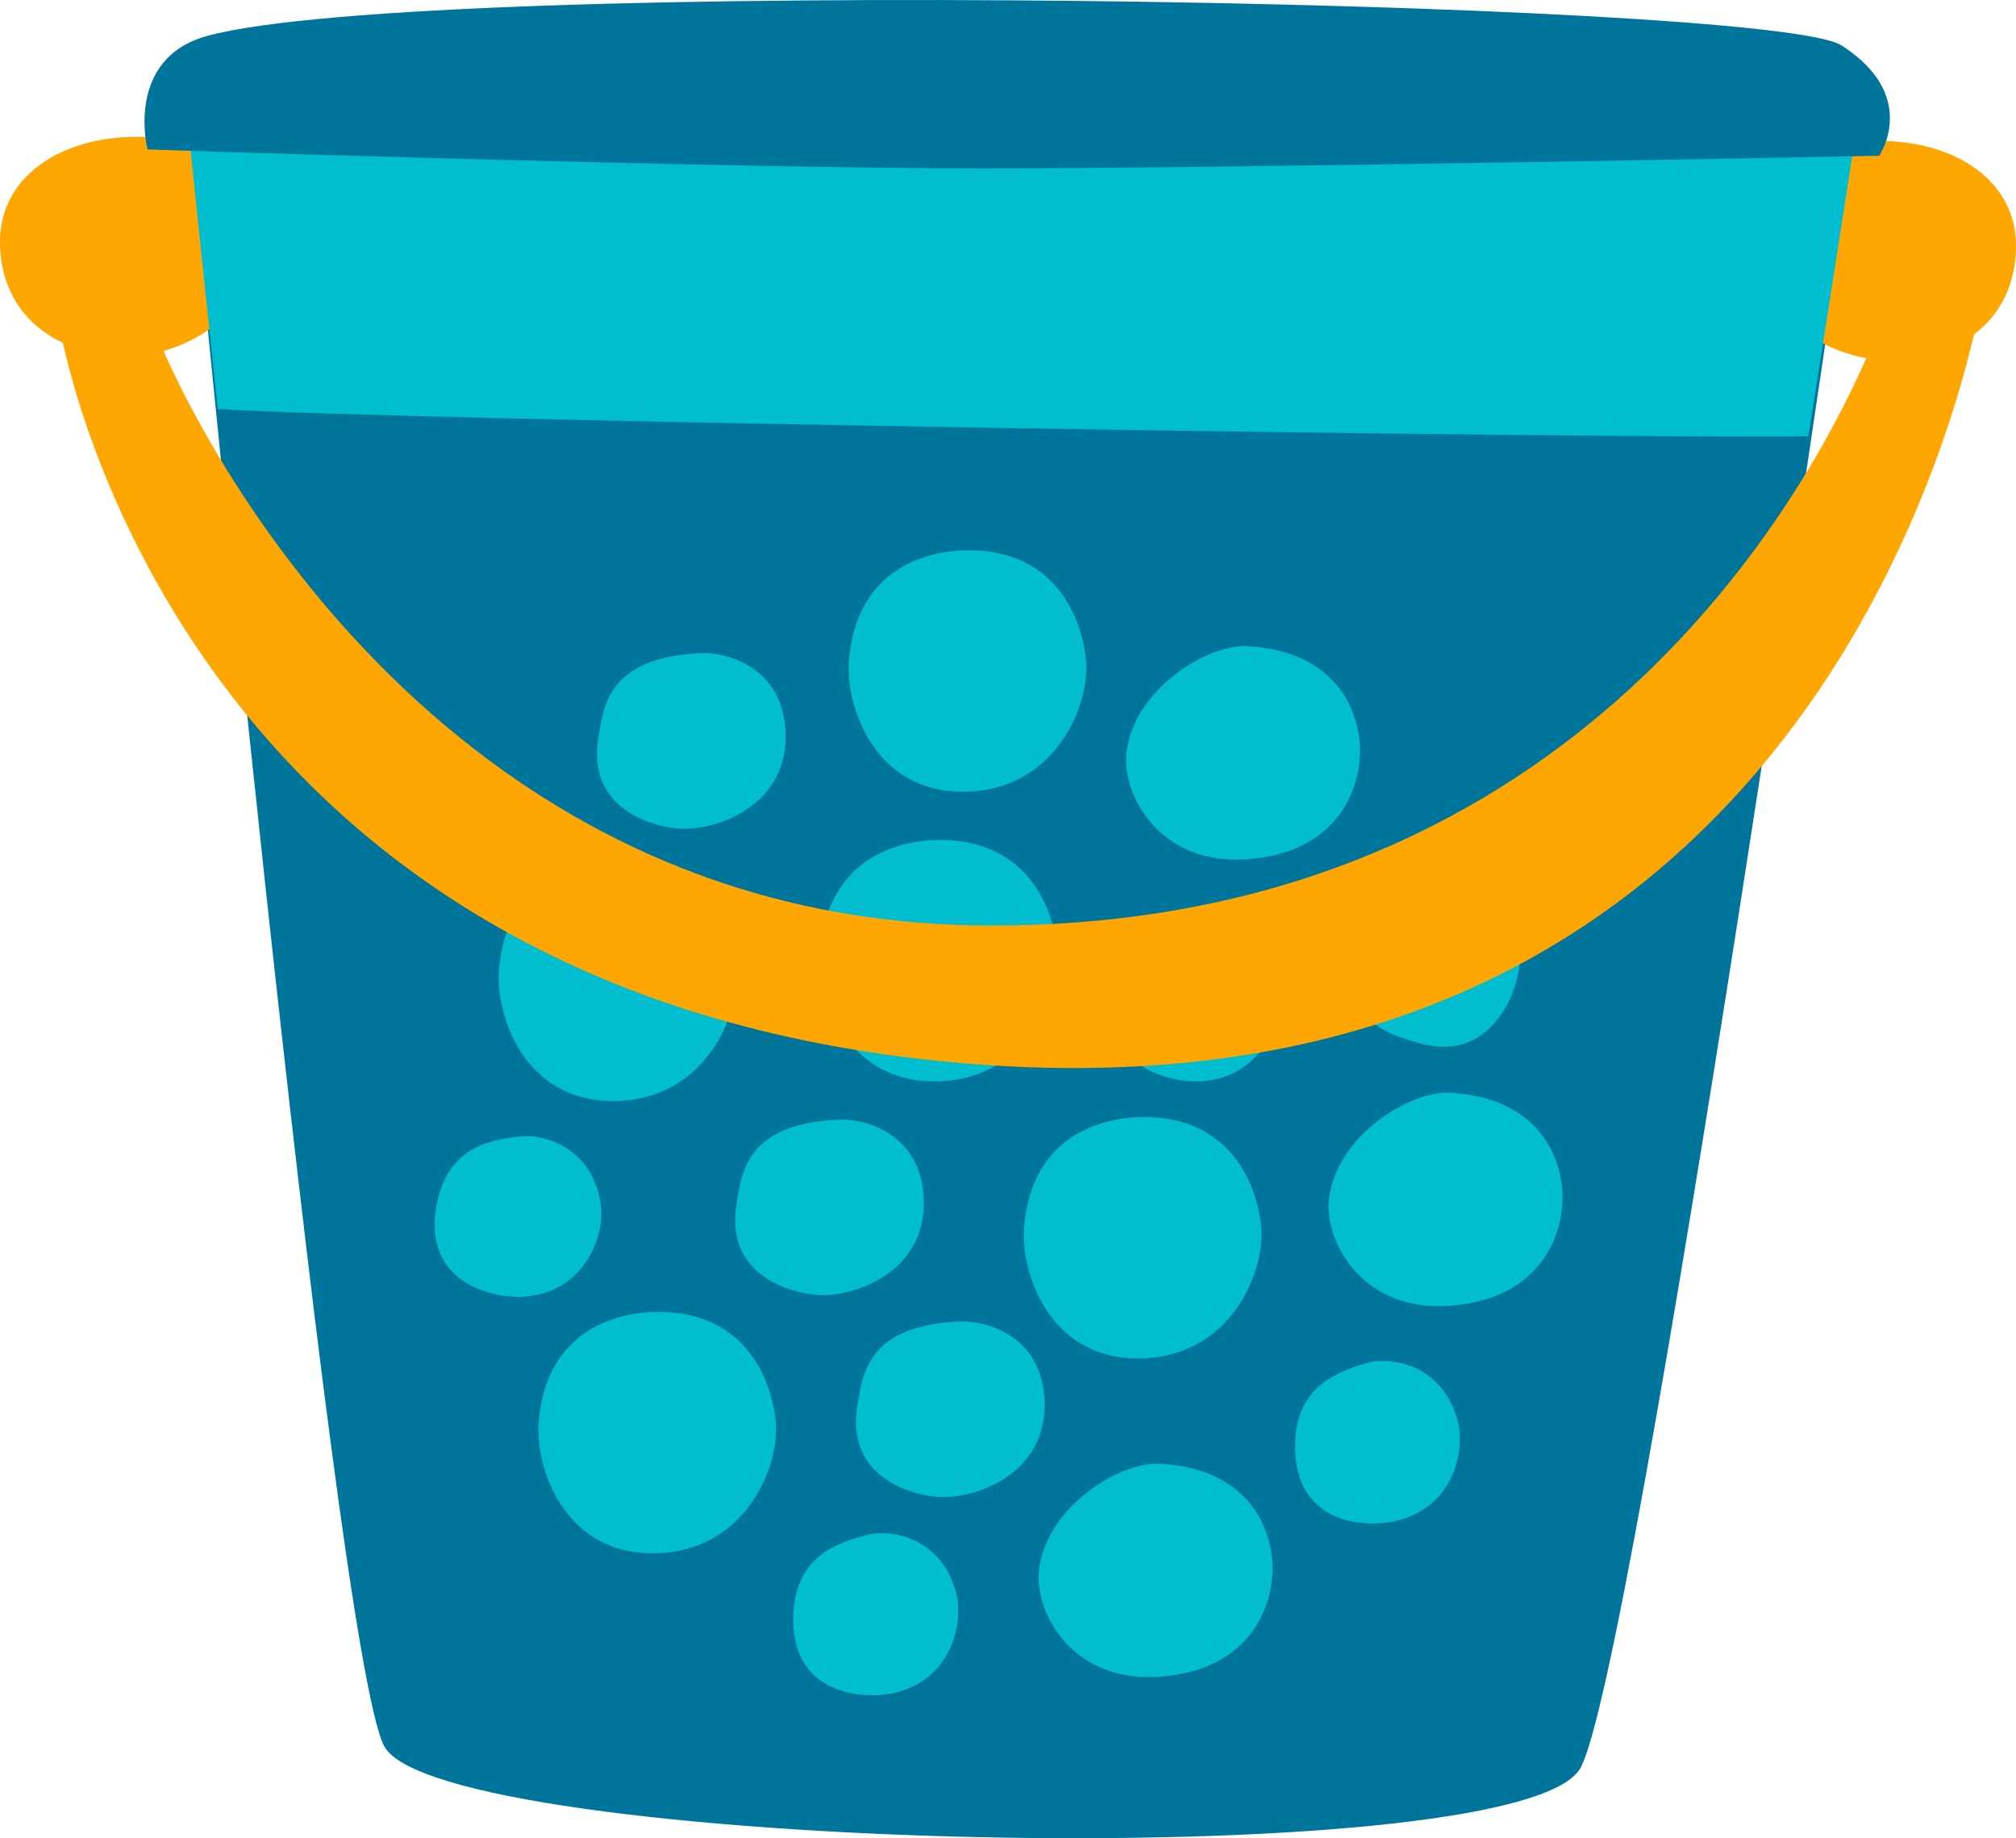 <?xml version="1.0" encoding="utf-8"?>
<!-- Generator: Adobe Illustrator 25.0.0, SVG Export Plug-In . SVG Version: 6.00 Build 0)  -->
<svg version="1.1" xmlns="http://www.w3.org/2000/svg" xmlns:xlink="http://www.w3.org/1999/xlink" x="0px" y="0px"
	 viewBox="0 0 213.939 195.049" enable-background="new 0 0 213.939 195.049" xml:space="preserve">
<g id="bucket_x5F_blue">
	<g>
		<path fill="#00759C" d="M19.666,10.5c0,0,15.595,164.083,21.089,174.757c5.691,11.056,119.504,13.909,126.869,2.496
			c5.658-8.767,29.458-174.4,29.458-174.4L19.666,10.5z"/>
		<g>
			<path fill="#00BDD0" d="M123.129,177.91c9.719-0.729,12.071-7.7,11.906-11.906c-0.157-3.997-2.612-10.144-11.906-10.691
				c-4.276-0.251-12.088,4.556-12.878,11.298C109.753,170.865,113.595,178.625,123.129,177.91z"/>
			<path fill="#00BDD0" d="M132.413,91.167c9.719-0.729,12.071-7.7,11.906-11.906c-0.157-3.997-2.612-10.144-11.906-10.691
				c-4.276-0.252-12.088,4.556-12.878,11.298C119.037,84.123,122.879,91.882,132.413,91.167z"/>
			<path fill="#00BDD0" d="M153.906,138.548c9.719-0.729,12.071-7.7,11.906-11.906c-0.157-3.997-2.612-10.144-11.906-10.691
				c-4.276-0.251-12.088,4.556-12.878,11.298C140.53,131.503,144.372,139.263,153.906,138.548z"/>
			<path fill="#00BDD0" d="M120.756,144.142c9.833,0,13.533-9.229,13.081-13.95c-0.412-4.299-3.064-11.48-12.12-11.663
				c-4.337-0.088-12.272,1.647-13.049,11.8C108.319,134.882,111.243,144.142,120.756,144.142z"/>
			<path fill="#00BDD0" d="M69.245,164.817c9.833,0,13.533-9.229,13.081-13.95c-0.412-4.299-3.064-11.48-12.12-11.663
				c-4.337-0.088-12.272,1.647-13.049,11.8C56.808,155.558,59.732,164.817,69.245,164.817z"/>
			<path fill="#00BDD0" d="M99.131,114.742c9.833,0,13.533-9.229,13.081-13.95c-0.412-4.299-3.064-11.48-12.12-11.663
				c-4.337-0.088-12.272,1.647-13.049,11.8C86.694,105.482,89.618,114.742,99.131,114.742z"/>
			<path fill="#00BDD0" d="M65.034,116.829c9.833,0,13.533-9.229,13.081-13.95c-0.412-4.299-3.064-11.48-12.12-11.663
				c-4.337-0.088-12.272,1.647-13.049,11.8C52.596,107.57,55.52,116.829,65.034,116.829z"/>
			<path fill="#00BDD0" d="M102.169,84.005c9.833,0,13.533-9.229,13.081-13.95c-0.412-4.299-3.064-11.48-12.12-11.663
				c-4.337-0.088-12.272,1.647-13.049,11.8C89.731,74.746,92.655,84.005,102.169,84.005z"/>
			<path fill="#00BDD0" d="M87.015,137.418c3.757,0.143,11.33-2.457,11.01-10.245c-0.274-6.678-5.902-8.522-9.1-8.373
				c-9.788,0.457-10.223,5.66-10.774,9.013C76.94,135.177,83.75,137.294,87.015,137.418z"/>
			<path fill="#00BDD0" d="M72.356,87.932c3.757,0.143,11.33-2.457,11.01-10.245c-0.274-6.678-5.902-8.522-9.1-8.373
				c-9.788,0.457-10.223,5.66-10.774,9.013C62.281,85.691,69.091,87.808,72.356,87.932z"/>
			<path fill="#00BDD0" d="M99.839,158.845c3.757,0.143,11.33-2.457,11.01-10.245c-0.274-6.678-5.902-8.522-9.1-8.373
				c-9.788,0.457-10.223,5.66-10.774,9.013C89.764,156.604,96.573,158.721,99.839,158.845z"/>
			<path fill="#00BDD0" d="M161.149,103.092c0.626-3.707-0.977-11.552-8.742-12.238c-6.657-0.588-9.212,4.755-9.475,7.946
				c-0.807,9.765,4.296,10.866,7.551,11.845C157.629,112.794,160.606,106.314,161.149,103.092z"/>
			<path fill="#00BDD0" d="M127.199,114.742c6.675-0.249,8.861-6.367,8.504-9.543c-0.668-5.953-5.691-7.778-8.504-7.472
				c-2.938,0.321-8.071,0.911-9.051,7.897C117.086,113.191,124.075,114.858,127.199,114.742z"/>
			<path fill="#00BDD0" d="M148.123,161.387c6.496-1.555,7.437-7.984,6.464-11.027c-1.825-5.706-7.108-6.509-9.806-5.655
				c-2.818,0.891-7.735,2.479-7.323,9.521C137.903,161.853,145.082,162.115,148.123,161.387z"/>
			<path fill="#00BDD0" d="M94.538,179.708c6.555-1.284,7.763-7.668,6.917-10.749c-1.586-5.777-6.831-6.799-9.563-6.058
				c-2.852,0.774-7.831,2.155-7.713,9.208C84.308,179.748,91.47,180.308,94.538,179.708z"/>
			<path fill="#00BDD0" d="M55.278,137.601c6.675-0.249,8.861-6.367,8.504-9.543c-0.668-5.953-5.691-7.778-8.504-7.472
				c-2.938,0.321-8.071,0.911-9.051,7.897C45.165,136.05,52.154,137.718,55.278,137.601z"/>
		</g>
		<path fill="#FFA600" d="M213.939,26.077c0-6.84-6.334-11.13-14.561-11.13s-12.72,4.708-12.72,11.549
			c0,5.875,5.496,10.475,11.395,11.501c-7.236,16.422-32.343,60.48-93.36,60.208C45.774,97.94,20.595,44.691,17.356,37.232
			c5.31-1.475,9.926-5.784,9.926-11.167c0-6.84-4.493-11.549-12.72-11.549S0,18.807,0,25.647c0,4.833,2.381,8.734,6.672,10.72
			c2.823,12.677,19.92,70.783,97.016,76.566c80.391,6.029,101.433-58.858,105.795-77.449
			C212.368,33.312,213.939,30.002,213.939,26.077z"/>
		<path fill="#00BDD0" d="M191.898,46.288c3.091-19.443,5.184-33.11,5.184-33.11L19.666,10.5c0,0,1.374,13.564,3.449,32.903
			C43.01,44.618,168.978,46.576,191.898,46.288z"/>
		<path fill="#00759C" d="M22.01,3.805c23.432-6.36,165.807-3.854,173.399,1.004c8.369,5.356,4.017,11.716,4.017,11.716
			s-65.945,1.339-95.068,1.339S15.65,15.856,15.65,15.856S13.192,6.198,22.01,3.805z"/>
	</g>
</g>
<g id="Layer_1">
</g>
</svg>
